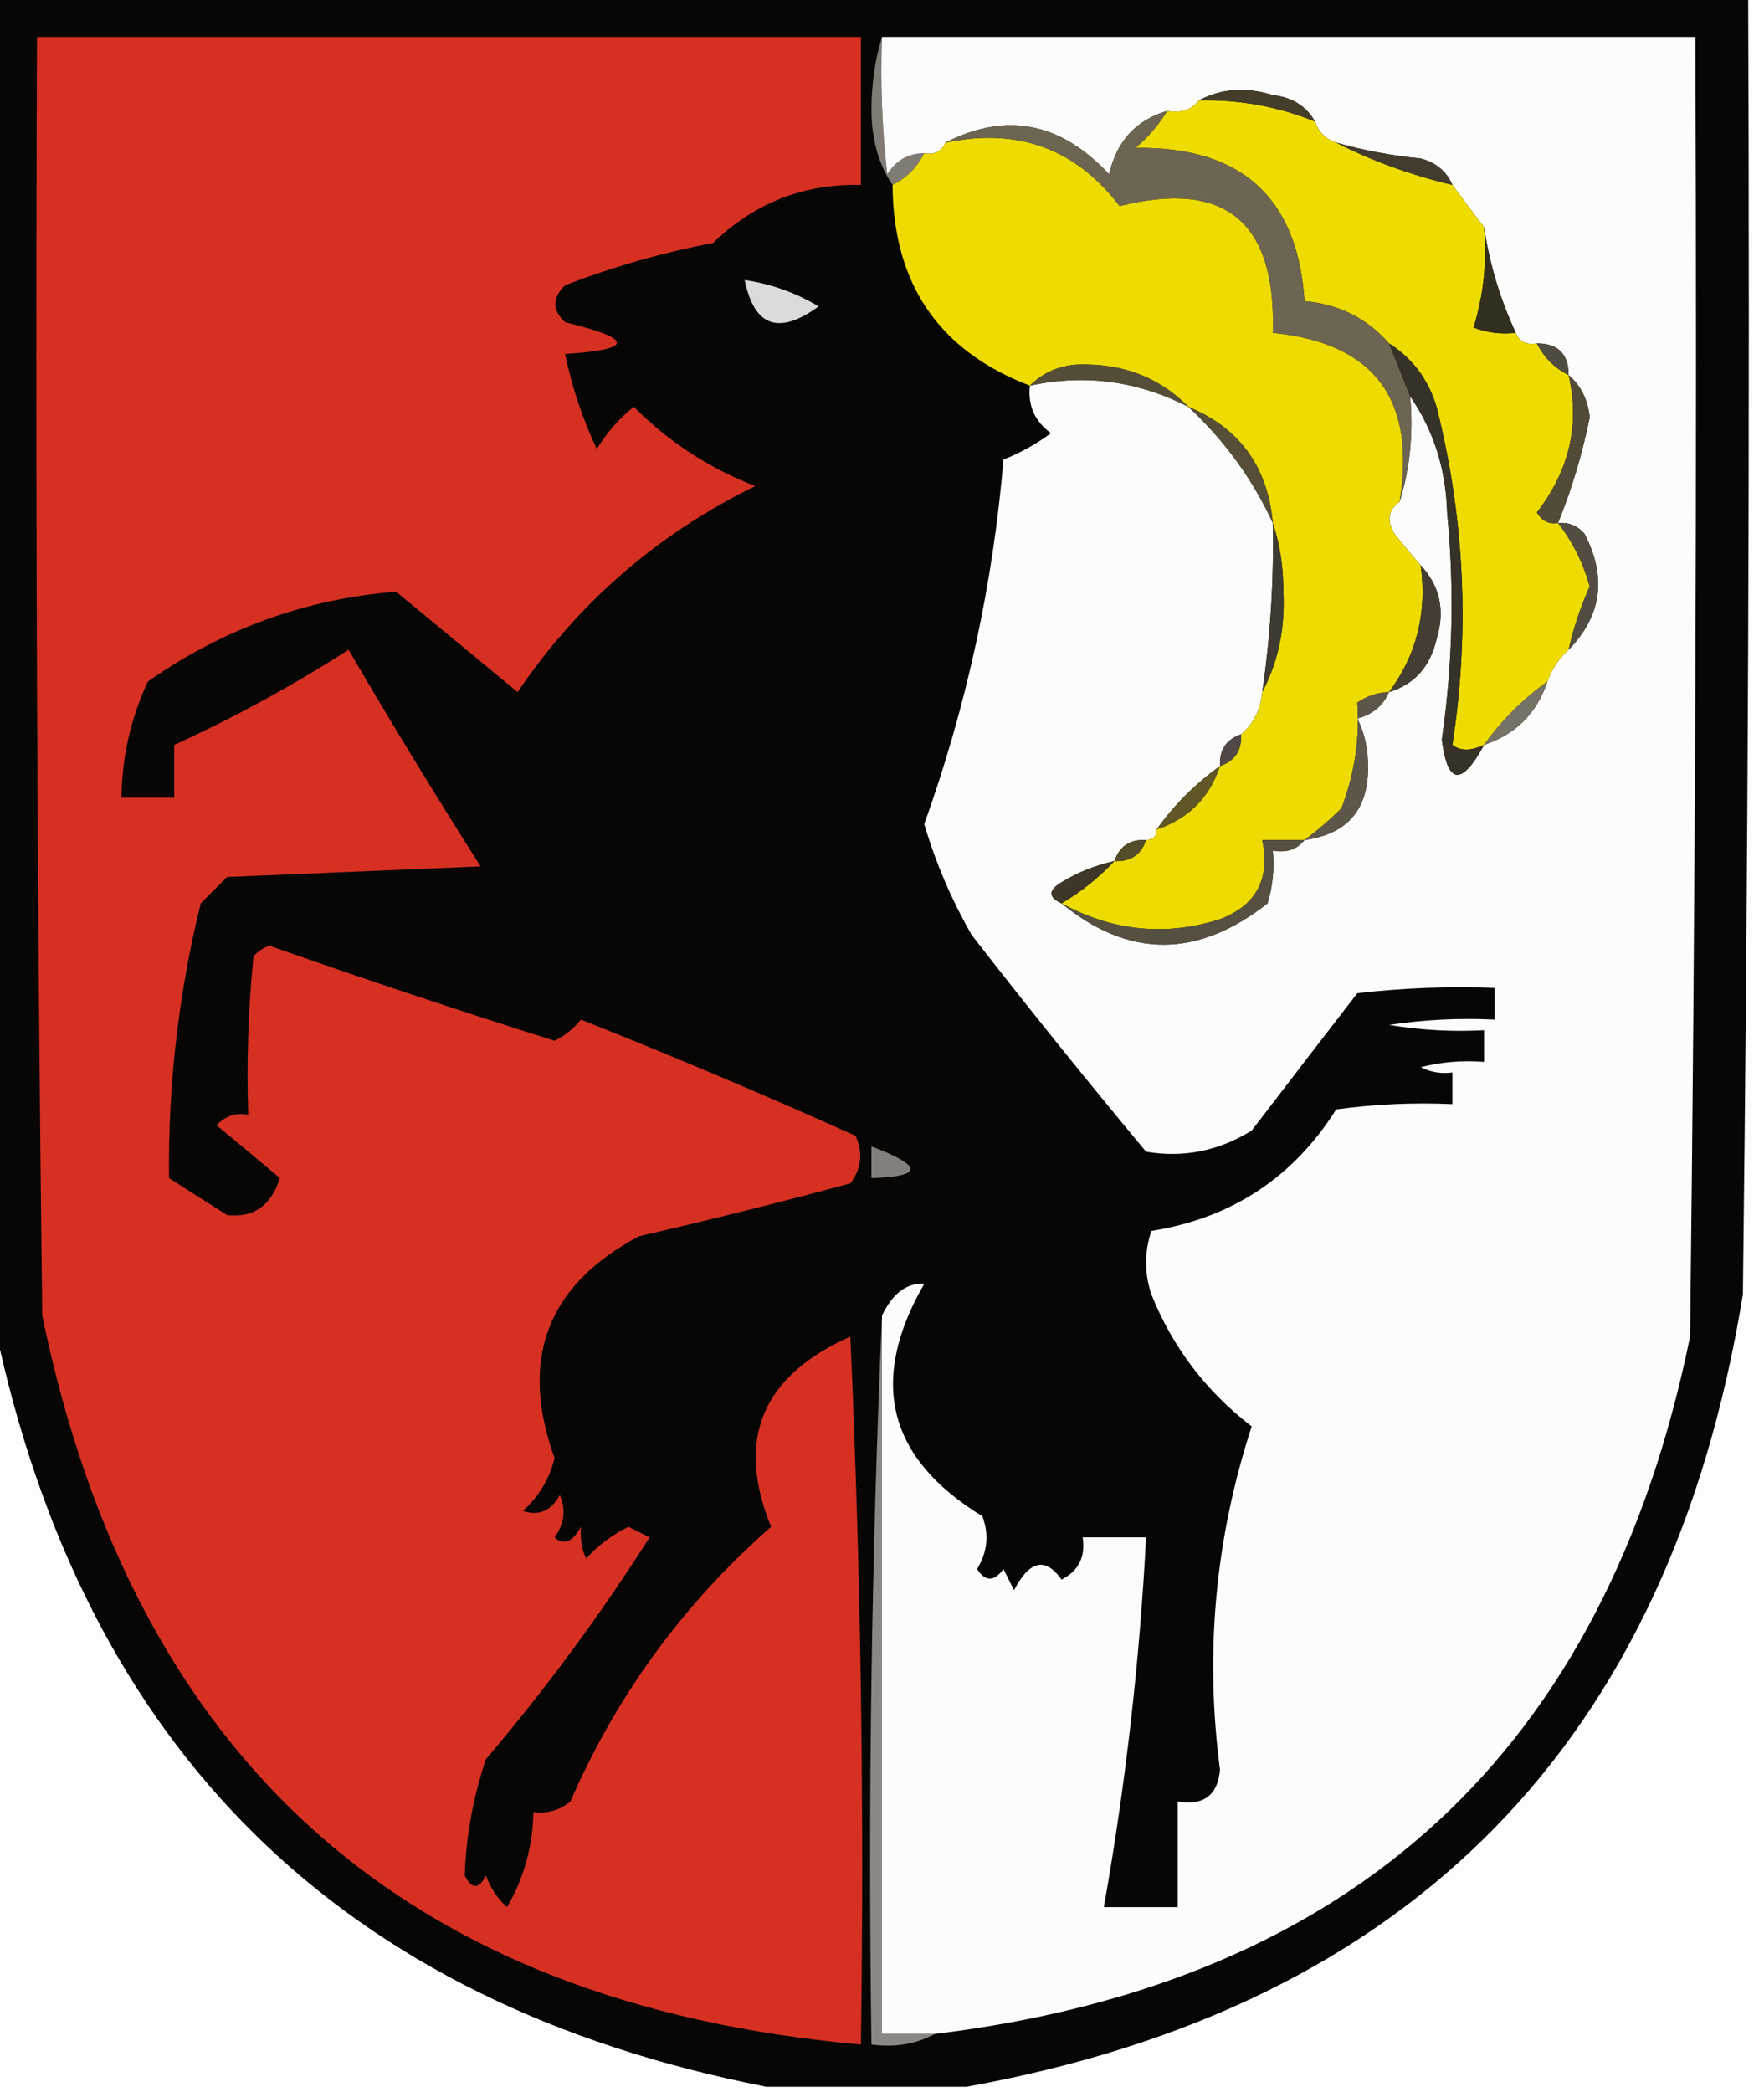 <?xml version="1.0" encoding="UTF-8"?>
<!DOCTYPE svg PUBLIC "-//W3C//DTD SVG 1.1//EN" "http://www.w3.org/Graphics/SVG/1.1/DTD/svg11.dtd">
<svg xmlns="http://www.w3.org/2000/svg" version="1.1" width="167px" height="198px" style="shape-rendering:geometricPrecision; text-rendering:geometricPrecision; image-rendering:optimizeQuality; fill-rule:evenodd; clip-rule:evenodd" xmlns:xlink="http://www.w3.org/1999/xlink">
<g><path style="opacity:1" fill="#fdfdfd" d="M 165.5,-0.5 C 165.833,-0.5 166.167,-0.5 166.5,-0.5C 166.5,65.5 166.5,131.5 166.5,197.5C 141.5,197.5 116.5,197.5 91.5,197.5C 133.619,189.88 158.119,164.88 165,122.5C 165.5,81.501 165.667,40.501 165.5,-0.5 Z"/></g>
<g><path style="opacity:1" fill="#080605" d="M -0.5,-0.5 C 54.833,-0.5 110.167,-0.5 165.5,-0.5C 165.667,40.501 165.5,81.501 165,122.5C 158.119,164.88 133.619,189.88 91.5,197.5C 85.167,197.5 78.833,197.5 72.5,197.5C 32.269,189.603 7.936,165.603 -0.5,125.5C -0.5,83.5 -0.5,41.5 -0.5,-0.5 Z"/></g>
<g><path style="opacity:1" fill="#d63023" d="M 3.5,3.5 C 29.5,3.5 55.5,3.5 81.5,3.5C 81.5,8.167 81.5,12.833 81.5,17.5C 76.075,17.378 71.408,19.212 67.5,23C 62.704,23.91 58.037,25.243 53.5,27C 52.269,28.183 52.269,29.349 53.5,30.5C 60.035,32.075 60.035,33.075 53.5,33.5C 54.13,36.582 55.13,39.582 56.5,42.5C 57.439,40.947 58.606,39.613 60,38.5C 63.324,41.831 67.157,44.331 71.5,46C 62.25,50.533 54.75,57.033 49,65.5C 45.167,62.333 41.333,59.167 37.5,56C 28.963,56.676 21.13,59.509 14,64.5C 12.378,67.987 11.545,71.653 11.5,75.5C 13.167,75.5 14.833,75.5 16.5,75.5C 16.5,73.833 16.5,72.167 16.5,70.5C 22.143,67.925 27.643,64.925 33,61.5C 37.041,68.417 41.208,75.25 45.5,82C 37.5,82.333 29.5,82.667 21.5,83C 20.667,83.833 19.833,84.667 19,85.5C 16.904,94.034 15.904,102.701 16,111.5C 17.833,112.667 19.667,113.833 21.5,115C 24.002,115.28 25.669,114.113 26.5,111.5C 24.54,109.844 22.54,108.177 20.5,106.5C 21.325,105.614 22.325,105.281 23.5,105.5C 23.334,100.489 23.501,95.489 24,90.5C 24.414,90.043 24.914,89.709 25.5,89.5C 34.452,92.654 43.452,95.654 52.5,98.5C 53.478,98.023 54.311,97.357 55,96.5C 63.748,99.972 72.415,103.638 81,107.5C 81.72,109.112 81.554,110.612 80.5,112C 73.864,113.794 67.197,115.461 60.5,117C 51.793,121.628 49.127,128.628 52.5,138C 52.01,139.982 51.01,141.649 49.5,143C 50.996,143.507 52.163,143.007 53,141.5C 53.595,142.899 53.428,144.232 52.5,145.5C 53.355,146.293 54.189,145.96 55,144.5C 54.923,145.738 55.089,146.738 55.5,147.5C 56.631,146.249 57.964,145.249 59.5,144.5C 60.167,144.833 60.833,145.167 61.5,145.5C 56.821,152.856 51.655,159.856 46,166.5C 44.782,170.147 44.115,173.814 44,177.5C 44.667,178.833 45.333,178.833 46,177.5C 46.419,178.672 47.085,179.672 48,180.5C 49.604,177.753 50.438,174.753 50.5,171.5C 51.822,171.67 52.989,171.337 54,170.5C 58.372,160.453 64.705,151.786 73,144.5C 69.626,136.23 72.126,130.23 80.5,126.5C 81.5,148.823 81.833,171.157 81.5,193.5C 38.526,189.69 12.692,166.69 4,124.5C 3.5,84.168 3.333,43.835 3.5,3.5 Z"/></g>
<g><path style="opacity:1" fill="#807b75" d="M 83.5,3.5 C 83.334,7.846 83.501,12.179 84,16.5C 84.816,15.177 85.983,14.511 87.5,14.5C 86.833,15.833 85.833,16.833 84.5,17.5C 83.195,15.603 82.529,13.27 82.5,10.5C 82.503,7.975 82.837,5.641 83.5,3.5 Z"/></g>
<g><path style="opacity:1" fill="#fcfcfc" d="M 83.5,3.5 C 109.167,3.5 134.833,3.5 160.5,3.5C 160.667,44.501 160.5,85.501 160,126.5C 151.995,165.672 128.162,187.672 88.5,192.5C 86.833,192.5 85.167,192.5 83.5,192.5C 83.5,169.833 83.5,147.167 83.5,124.5C 84.517,122.401 85.85,121.401 87.5,121.5C 82.195,130.691 84.028,138.024 93,143.5C 93.651,145.235 93.485,146.902 92.5,148.5C 93.274,149.711 94.107,149.711 95,148.5C 95.333,149.167 95.667,149.833 96,150.5C 97.474,147.675 98.974,147.342 100.5,149.5C 102.111,148.68 102.778,147.346 102.5,145.5C 104.5,145.5 106.5,145.5 108.5,145.5C 107.889,157.279 106.556,168.945 104.5,180.5C 106.833,180.5 109.167,180.5 111.5,180.5C 111.5,177.167 111.5,173.833 111.5,170.5C 113.948,170.915 115.281,169.915 115.5,167.5C 114.044,156.435 115.044,145.602 118.5,135C 114.179,131.683 111.012,127.516 109,122.5C 108.333,120.5 108.333,118.5 109,116.5C 116.594,115.29 122.427,111.457 126.5,105C 130.152,104.501 133.818,104.335 137.5,104.5C 137.5,103.5 137.5,102.5 137.5,101.5C 136.448,101.649 135.448,101.483 134.5,101C 136.473,100.505 138.473,100.338 140.5,100.5C 140.5,99.5 140.5,98.5 140.5,97.5C 137.482,97.665 134.482,97.498 131.5,97C 134.817,96.502 138.15,96.335 141.5,96.5C 141.5,95.5 141.5,94.5 141.5,93.5C 137.154,93.334 132.821,93.501 128.5,94C 125.178,98.295 121.845,102.628 118.5,107C 115.386,108.931 112.053,109.598 108.5,109C 102.88,102.258 97.38,95.425 92,88.5C 90.087,85.174 88.587,81.674 87.5,78C 91.504,66.82 94.004,55.319 95,43.5C 96.609,42.853 98.109,42.02 99.5,41C 97.963,39.89 97.296,38.39 97.5,36.5C 102.69,35.375 107.69,36.042 112.5,38.5C 115.913,41.673 118.58,45.34 120.5,49.5C 120.608,54.87 120.275,60.203 119.5,65.5C 119.34,67.153 118.674,68.486 117.5,69.5C 116.094,69.973 115.427,70.973 115.5,72.5C 113.167,74.167 111.167,76.167 109.5,78.5C 109.5,79.167 109.167,79.5 108.5,79.5C 106.973,79.427 105.973,80.094 105.5,81.5C 103.742,81.877 102.075,82.543 100.5,83.5C 99.227,84.257 99.227,84.923 100.5,85.5C 106.868,90.706 113.368,90.706 120,85.5C 120.494,83.866 120.66,82.199 120.5,80.5C 121.791,80.737 122.791,80.404 123.5,79.5C 127.722,78.929 129.722,76.429 129.5,72C 129.441,70.564 129.108,69.231 128.5,68C 129.942,67.623 130.942,66.79 131.5,65.5C 133.888,64.781 135.388,63.115 136,60.5C 136.826,57.788 136.326,55.455 134.5,53.5C 133.685,52.571 132.852,51.571 132,50.5C 131.26,49.251 131.427,48.251 132.5,47.5C 133.479,44.375 133.813,41.042 133.5,37.5C 135.718,40.719 136.885,44.386 137,48.5C 137.703,55.687 137.536,62.853 136.5,70C 137.03,74.267 138.363,74.434 140.5,70.5C 143.5,69.5 145.5,67.5 146.5,64.5C 146.932,63.291 147.599,62.291 148.5,61.5C 151.639,58.285 152.139,54.619 150,50.5C 149.329,49.748 148.496,49.414 147.5,49.5C 148.804,46.288 149.804,42.955 150.5,39.5C 150.332,37.83 149.665,36.496 148.5,35.5C 148.5,33.5 147.5,32.5 145.5,32.5C 144.508,32.672 143.842,32.338 143.5,31.5C 142.011,28.296 141.011,24.963 140.5,21.5C 139.512,20.205 138.512,18.872 137.5,17.5C 136.942,16.21 135.942,15.377 134.5,15C 131.746,14.728 129.079,14.228 126.5,13.5C 125.5,13.167 124.833,12.5 124.5,11.5C 123.653,10.034 122.32,9.2 120.5,9C 117.961,8.204 115.628,8.371 113.5,9.5C 112.791,10.404 111.791,10.737 110.5,10.5C 107.548,11.359 105.715,13.359 105,16.5C 100.413,11.562 95.246,10.562 89.5,13.5C 89.158,14.338 88.492,14.672 87.5,14.5C 85.983,14.511 84.816,15.177 84,16.5C 83.501,12.179 83.334,7.846 83.5,3.5 Z"/></g>
<g><path style="opacity:1" fill="#eedc00" d="M 113.5,9.5 C 117.319,9.414 120.985,10.081 124.5,11.5C 124.833,12.5 125.5,13.167 126.5,13.5C 129.825,15.206 133.492,16.539 137.5,17.5C 138.512,18.872 139.512,20.205 140.5,21.5C 140.784,24.777 140.451,27.943 139.5,31C 140.793,31.49 142.127,31.657 143.5,31.5C 143.842,32.338 144.508,32.672 145.5,32.5C 146.167,33.833 147.167,34.833 148.5,35.5C 149.586,40.168 148.586,44.501 145.5,48.5C 145.957,49.297 146.624,49.631 147.5,49.5C 148.871,51.259 149.871,53.259 150.5,55.5C 149.628,57.45 148.961,59.45 148.5,61.5C 147.599,62.291 146.932,63.291 146.5,64.5C 144.167,66.167 142.167,68.167 140.5,70.5C 139.233,71.087 138.233,71.087 137.5,70.5C 139.162,59.729 138.662,49.062 136,38.5C 135.208,35.894 133.708,33.894 131.5,32.5C 129.421,30.127 126.754,28.794 123.5,28.5C 122.846,18.685 117.512,13.851 107.5,14C 108.71,12.961 109.71,11.794 110.5,10.5C 111.791,10.737 112.791,10.404 113.5,9.5 Z"/></g>
<g><path style="opacity:1" fill="#443d29" d="M 113.5,9.5 C 115.628,8.371 117.961,8.204 120.5,9C 122.32,9.2 123.653,10.034 124.5,11.5C 120.985,10.081 117.319,9.414 113.5,9.5 Z"/></g>
<g><path style="opacity:1" fill="#eedb01" d="M 89.5,13.5 C 96.331,12.051 101.831,14.051 106,19.5C 116.004,16.991 120.837,20.991 120.5,31.5C 130.099,32.45 134.099,37.784 132.5,47.5C 131.427,48.251 131.26,49.251 132,50.5C 132.852,51.571 133.685,52.571 134.5,53.5C 135.115,57.991 134.115,61.991 131.5,65.5C 130.417,65.539 129.417,65.873 128.5,66.5C 128.749,69.862 128.249,73.195 127,76.5C 125.855,77.636 124.688,78.636 123.5,79.5C 122.167,79.5 120.833,79.5 119.5,79.5C 120.275,83.182 118.941,85.682 115.5,87C 110.344,88.635 105.344,88.135 100.5,85.5C 102.349,84.407 104.016,83.074 105.5,81.5C 107.027,81.573 108.027,80.906 108.5,79.5C 109.167,79.5 109.5,79.167 109.5,78.5C 112.5,77.5 114.5,75.5 115.5,72.5C 116.906,72.027 117.573,71.027 117.5,69.5C 118.674,68.486 119.34,67.153 119.5,65.5C 121.006,62.644 121.672,59.477 121.5,56C 121.496,53.639 121.163,51.473 120.5,49.5C 120.011,44.168 117.344,40.501 112.5,38.5C 109.968,35.926 106.801,34.592 103,34.5C 100.779,34.393 98.946,35.06 97.5,36.5C 88.886,33.201 84.553,26.868 84.5,17.5C 85.833,16.833 86.833,15.833 87.5,14.5C 88.492,14.672 89.158,14.338 89.5,13.5 Z"/></g>
<g><path style="opacity:1" fill="#423c2e" d="M 126.5,13.5 C 129.079,14.228 131.746,14.728 134.5,15C 135.942,15.377 136.942,16.21 137.5,17.5C 133.492,16.539 129.825,15.206 126.5,13.5 Z"/></g>
<g><path style="opacity:1" fill="#6c6551" d="M 110.5,10.5 C 109.71,11.794 108.71,12.961 107.5,14C 117.512,13.851 122.846,18.685 123.5,28.5C 126.754,28.794 129.421,30.127 131.5,32.5C 132.167,34.167 132.833,35.833 133.5,37.5C 133.813,41.042 133.479,44.375 132.5,47.5C 134.099,37.784 130.099,32.45 120.5,31.5C 120.837,20.991 116.004,16.991 106,19.5C 101.831,14.051 96.331,12.051 89.5,13.5C 95.246,10.562 100.413,11.562 105,16.5C 105.715,13.359 107.548,11.359 110.5,10.5 Z"/></g>
<g><path style="opacity:1" fill="#332f1f" d="M 140.5,21.5 C 141.011,24.963 142.011,28.296 143.5,31.5C 142.127,31.657 140.793,31.49 139.5,31C 140.451,27.943 140.784,24.777 140.5,21.5 Z"/></g>
<g><path style="opacity:1" fill="#dcdbda" d="M 70.5,26.5 C 73.022,26.878 75.355,27.711 77.5,29C 73.732,31.747 71.398,30.914 70.5,26.5 Z"/></g>
<g><path style="opacity:1" fill="#504b40" d="M 145.5,32.5 C 147.5,32.5 148.5,33.5 148.5,35.5C 147.167,34.833 146.167,33.833 145.5,32.5 Z"/></g>
<g><path style="opacity:1" fill="#544e38" d="M 112.5,38.5 C 107.69,36.042 102.69,35.375 97.5,36.5C 98.946,35.06 100.779,34.393 103,34.5C 106.801,34.592 109.968,35.926 112.5,38.5 Z"/></g>
<g><path style="opacity:1" fill="#564e36" d="M 112.5,38.5 C 117.344,40.501 120.011,44.168 120.5,49.5C 118.58,45.34 115.913,41.673 112.5,38.5 Z"/></g>
<g><path style="opacity:1" fill="#524b38" d="M 148.5,35.5 C 149.665,36.496 150.332,37.83 150.5,39.5C 149.804,42.955 148.804,46.288 147.5,49.5C 146.624,49.631 145.957,49.297 145.5,48.5C 148.586,44.501 149.586,40.168 148.5,35.5 Z"/></g>
<g><path style="opacity:1" fill="#3e3a32" d="M 120.5,49.5 C 121.163,51.473 121.496,53.639 121.5,56C 121.672,59.477 121.006,62.644 119.5,65.5C 120.275,60.203 120.608,54.87 120.5,49.5 Z"/></g>
<g><path style="opacity:1" fill="#534d41" d="M 147.5,49.5 C 148.496,49.414 149.329,49.748 150,50.5C 152.139,54.619 151.639,58.285 148.5,61.5C 148.961,59.45 149.628,57.45 150.5,55.5C 149.871,53.259 148.871,51.259 147.5,49.5 Z"/></g>
<g><path style="opacity:1" fill="#373228" d="M 131.5,32.5 C 133.708,33.894 135.208,35.894 136,38.5C 138.662,49.062 139.162,59.729 137.5,70.5C 138.233,71.087 139.233,71.087 140.5,70.5C 138.363,74.434 137.03,74.267 136.5,70C 137.536,62.853 137.703,55.687 137,48.5C 136.885,44.386 135.718,40.719 133.5,37.5C 132.833,35.833 132.167,34.167 131.5,32.5 Z"/></g>
<g><path style="opacity:1" fill="#443d31" d="M 134.5,53.5 C 136.326,55.455 136.826,57.788 136,60.5C 135.388,63.115 133.888,64.781 131.5,65.5C 134.115,61.991 135.115,57.991 134.5,53.5 Z"/></g>
<g><path style="opacity:1" fill="#777266" d="M 146.5,64.5 C 145.5,67.5 143.5,69.5 140.5,70.5C 142.167,68.167 144.167,66.167 146.5,64.5 Z"/></g>
<g><path style="opacity:1" fill="#5d574a" d="M 131.5,65.5 C 130.942,66.79 129.942,67.623 128.5,68C 129.108,69.231 129.441,70.564 129.5,72C 129.722,76.429 127.722,78.929 123.5,79.5C 124.688,78.636 125.855,77.636 127,76.5C 128.249,73.195 128.749,69.862 128.5,66.5C 129.417,65.873 130.417,65.539 131.5,65.5 Z"/></g>
<g><path style="opacity:1" fill="#504945" d="M 117.5,69.5 C 117.573,71.027 116.906,72.027 115.5,72.5C 115.427,70.973 116.094,69.973 117.5,69.5 Z"/></g>
<g><path style="opacity:1" fill="#5f5726" d="M 115.5,72.5 C 114.5,75.5 112.5,77.5 109.5,78.5C 111.167,76.167 113.167,74.167 115.5,72.5 Z"/></g>
<g><path style="opacity:1" fill="#544e28" d="M 108.5,79.5 C 108.027,80.906 107.027,81.573 105.5,81.5C 105.973,80.094 106.973,79.427 108.5,79.5 Z"/></g>
<g><path style="opacity:1" fill="#3e3728" d="M 105.5,81.5 C 104.016,83.074 102.349,84.407 100.5,85.5C 99.227,84.923 99.227,84.257 100.5,83.5C 102.075,82.543 103.742,81.877 105.5,81.5 Z"/></g>
<g><path style="opacity:1" fill="#555040" d="M 123.5,79.5 C 122.791,80.404 121.791,80.737 120.5,80.5C 120.66,82.199 120.494,83.866 120,85.5C 113.368,90.706 106.868,90.706 100.5,85.5C 105.344,88.135 110.344,88.635 115.5,87C 118.941,85.682 120.275,83.182 119.5,79.5C 120.833,79.5 122.167,79.5 123.5,79.5 Z"/></g>
<g><path style="opacity:1" fill="#847f7c" d="M 82.5,108.5 C 87.421,110.354 87.421,111.354 82.5,111.5C 82.5,110.5 82.5,109.5 82.5,108.5 Z"/></g>
<g><path style="opacity:1" fill="#8b8784" d="M 83.5,124.5 C 83.5,147.167 83.5,169.833 83.5,192.5C 85.167,192.5 86.833,192.5 88.5,192.5C 86.735,193.461 84.735,193.795 82.5,193.5C 82.169,170.327 82.502,147.327 83.5,124.5 Z"/></g>
<g><path style="opacity:1" fill="#fdfdfd" d="M -0.5,125.5 C 7.936,165.603 32.269,189.603 72.5,197.5C 48.167,197.5 23.833,197.5 -0.5,197.5C -0.5,173.5 -0.5,149.5 -0.5,125.5 Z"/></g>
</svg>
